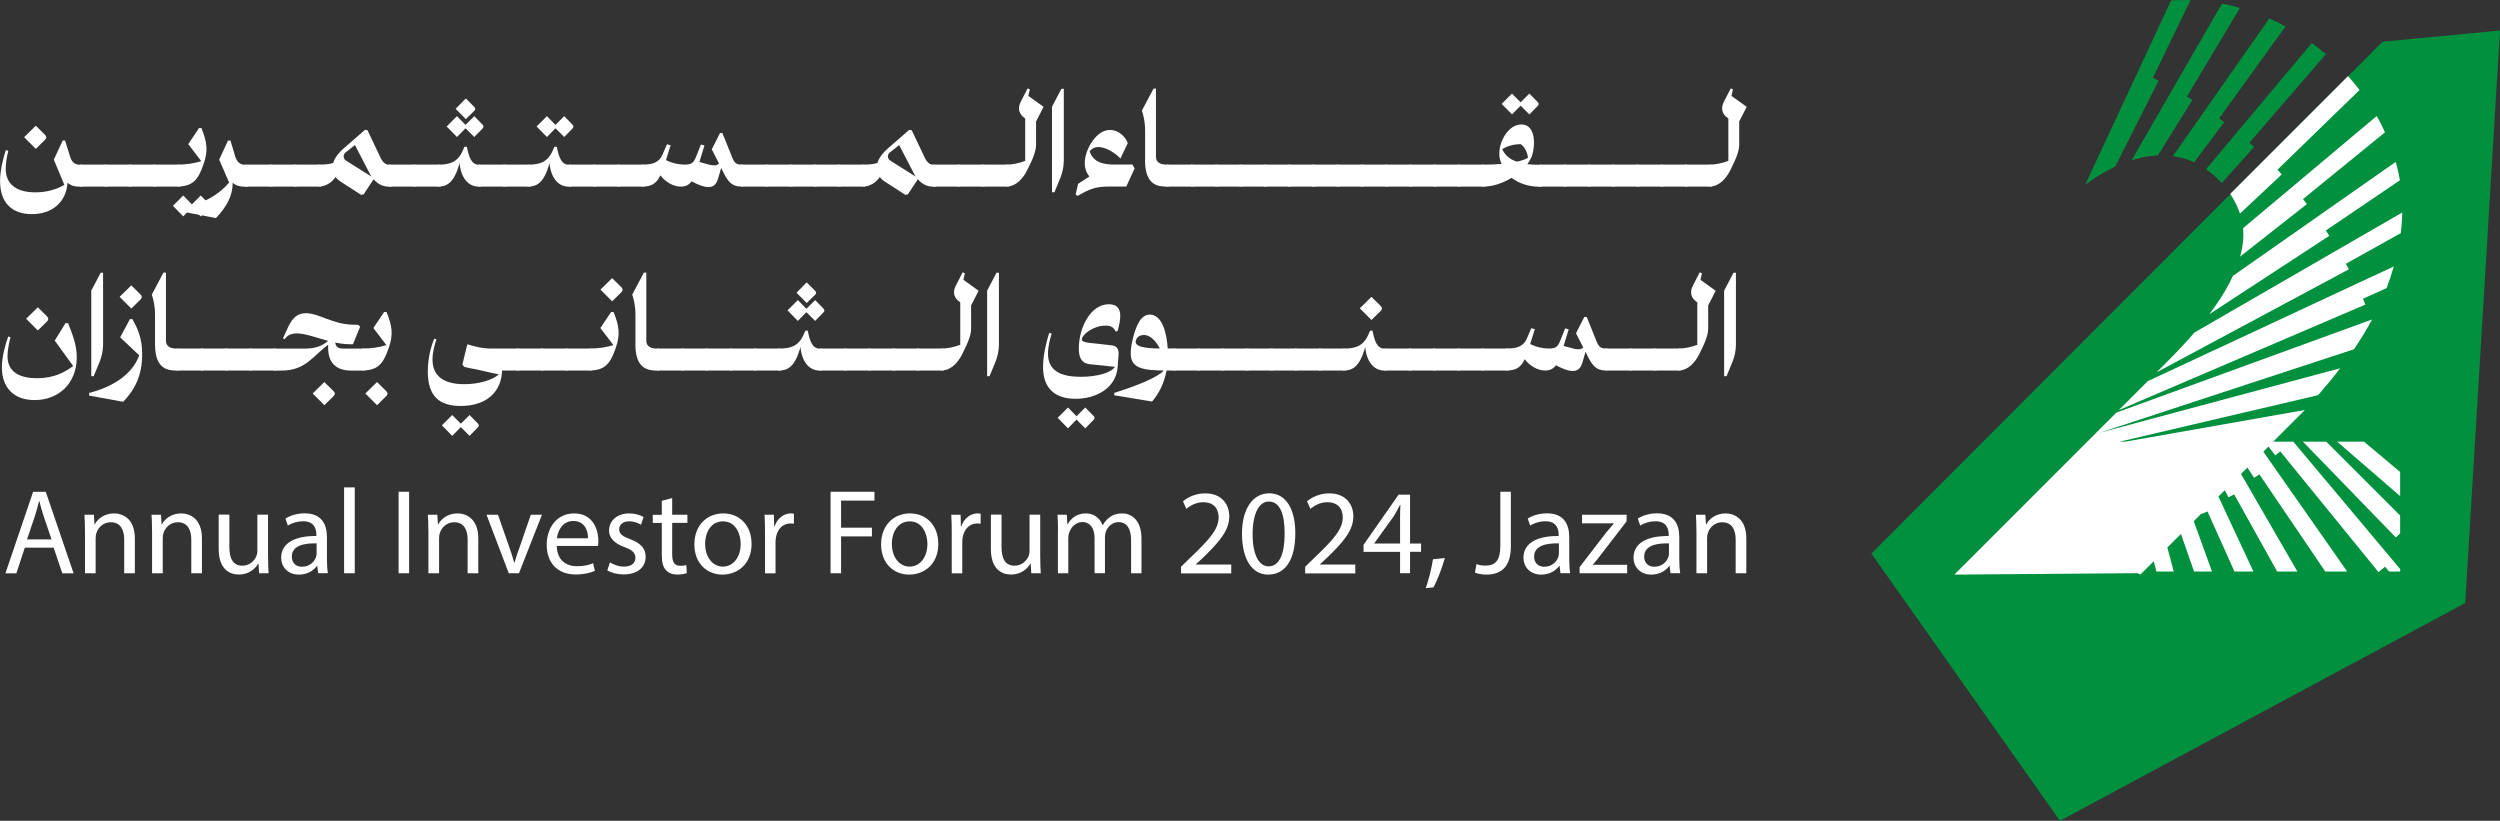 <?xml version="1.0" encoding="UTF-8"?>
<svg id="Layer_2" data-name="Layer 2" xmlns="http://www.w3.org/2000/svg" viewBox="0 0 373 122.46">
  <rect x="0" y="0" width="373" height="122.46" fill="#333333" stroke="none"/>
  <defs>
    <style>
      .cls-1 {
        fill: #fff;
      }

      .cls-1, .cls-2 {
        stroke-width: 0px;
      }

      .cls-2 {
        fill: #00903e;
      }
    </style>
  </defs>
  <g id="Layer_1-2" data-name="Layer 1">
    <g>
      <polygon class="cls-2" points="279.21 82.59 355.48 6.22 373 4.55 367.81 89.97 307.34 122.46 279.21 82.59"/>
      <g>
        <path class="cls-1" d="m357.16,39.75l-36.72,17.12-4.32,4.32,36.8-15.75-.37-.87,3.53-1.58c.41-1.1.77-2.16,1.08-3.23Z"/>
        <path class="cls-1" d="m327.41,49.61c-1.23,1.44-2.64,2.93-4.21,4.5l-1.45,1.45,28.7-15.38-.44-.83,8.19-4.57c.13-1.05.2-2.07.22-3.08l-31.01,17.91Z"/>
        <path class="cls-2" d="m322.06,12.04l-.85-.43L326.83.02c-.96-.03-1.93-.02-2.9.04l-12.82,27.51c1.5-1.12,2.99-2.02,4.48-2.71l6.48-12.82Z"/>
        <path class="cls-2" d="m320,23.41c.67-.12,1.31-.2,1.96-.22l5.14-8.28-.81-.5,7.91-13.23c-.27-.08-.55-.16-.83-.23-.61-.16-1.22-.3-1.85-.41l-13.49,23.37c.66-.21,1.32-.37,1.98-.5Z"/>
        <path class="cls-1" d="m332.62,42.24c-.73,1.44-1.73,2.99-3,4.65l17.91-11.71-.52-.79,11.05-7.49c-.11-.67-.24-1.33-.41-1.98-.07-.26-.13-.52-.21-.77l-24.3,17.02c-.16.36-.33.72-.52,1.09Z"/>
        <path class="cls-2" d="m327.37,24.22l4.49-6-.76-.57,9.9-13.71c-.78-.43-1.6-.83-2.42-1.19l-14.38,20.54c1.11.15,2.16.46,3.17.93Z"/>
        <path class="cls-1" d="m334.21,38.29l9.98-7.84-.58-.75,12.23-9.96c-.37-.83-.78-1.63-1.23-2.43l-19.94,16.73c.13,1.3-.02,2.71-.45,4.25Z"/>
        <path class="cls-2" d="m331.02,26.83c.16.16.32.33.47.49l4.83-5.4-.71-.63,11.41-13.2c-.67-.59-1.38-1.15-2.09-1.67l-15.79,18.83c.64.45,1.27.98,1.88,1.58Z"/>
        <path class="cls-1" d="m334.2,31.87l6.24-5.85-.65-.69,12.25-11.9c-.54-.71-1.11-1.4-1.72-2.07l-17.57,17.57c.63.94,1.12,1.92,1.45,2.94Z"/>
        <path class="cls-1" d="m339.16,65.9l4.73-4.73-26.82,4.73h-.83l29.62-6.94c1.19-1.36,2.28-2.68,3.29-4.02l-35.93,9.64,37.99-12.47c1.02-1.5,1.93-2.99,2.71-4.45l-38.16,13.9-24.17,24.17,27.34-.21.41.21,2-2,.39,1.54h2.59l-.95-3.58,1.46-1.46.57-.56,1.95,5.6h2.68l-2.72-7.51,1.15-1.15.03.07.87-.37,4.02,8.96h2.83l-5.22-11.19.22-.22h0s.72-.72.72-.72l.57,1.06.84-.44,6.41,11.51h3.02l-8.41-14.56.95-.95,1,1.53.79-.52,9.83,14.5h3.27l-12.51-17.88.76-.76,1.03,1.31.74-.59,14.58,17.92.07.08.1-.08.88-.72.6.72h1.66v-.36l-15.95-19.01h-2.99Zm-16.75,12.21h.01s0,0,0,0h0Z"/>
        <polygon class="cls-1" points="343.6 65.9 357.46 80.19 358.1 79.57 358.1 76.92 347.08 65.9 343.6 65.9"/>
        <polygon class="cls-1" points="348.71 65.9 358.1 74.02 358.1 70.42 352.71 65.9 348.71 65.9"/>
      </g>
      <g>
        <path class="cls-1" d="m9.35,20.97h.36l.7,2.25c.34,1.26,1.01,1.35,1.52,1.35.59,0,.87.28.87.84v1.6c0,.56-.28.84-.84.84-.79,0-1.35-.11-1.88-.59-.22,3-2.39,4.69-5.33,4.69s-4.74-1.68-4.74-4.91c0-1.66.48-3.51.87-4.66l.36.14c-.25.9-.39,1.96-.39,2.64,0,2.33,1.6,3.54,4.43,3.54,1.8,0,3.31-.51,4.32-1.12l-1.57-3.76,1.32-2.84Zm-4.01,1.24l-1.74-1.74,1.74-1.71,1.4,1.38c.22.25.22.45,0,.7l-1.4,1.38Z"/>
        <path class="cls-1" d="m11.98,24.56h3.62c.51,0,.84.22.84.56v2.3c0,.25-.34.42-.84.42h-3.62v-3.28Z"/>
        <path class="cls-1" d="m15.61,24.56h3.62c.51,0,.84.22.84.56v2.3c0,.25-.34.42-.84.42h-3.62v-3.28Z"/>
        <path class="cls-1" d="m19.23,24.56h3.62c.51,0,.84.22.84.56v2.3c0,.25-.34.42-.84.42h-3.62v-3.28Z"/>
        <path class="cls-1" d="m22.85,24.56h3.62c.51,0,.84.22.84.56v2.3c0,.25-.34.42-.84.42h-3.62v-3.28Z"/>
        <path class="cls-1" d="m27.34,32.28l-1.54-1.57,1.54-1.54,1.23,1.26s.06.03.06.06l1.32-1.32,1.24,1.26c.2.2.2.39,0,.59l-1.24,1.26-1.32-1.32s-.03.03-.06.06l-1.23,1.26Zm-.87-7.72c1.4,0,2.53-.2,3.56-.51l-1.94-2.55,1.6-2.39h.36c.87,2.13,1.01,3.4.34,5.33l-.08.22c-.79,2.33-1.74,3.17-3.85,3.17v-3.28Z"/>
        <path class="cls-1" d="m34.72,27.26c0,1.91-.87,3.56-2.5,5.28l-5.08-.98v-.36c3.34-.93,5.47-2.11,7.05-3.96l-1.49-3.42,1.32-2.84h.37l.67,2.25c.34,1.26,1.07,1.35,1.57,1.35.56,0,.84.28.84.84v1.6c0,.56-.28.84-.84.84-.76,0-1.38-.11-1.91-.59Z"/>
        <path class="cls-1" d="m36.63,24.56h3.62c.51,0,.84.22.84.56v2.3c0,.25-.34.42-.84.42h-3.62v-3.28Z"/>
        <path class="cls-1" d="m40.25,24.56h3.62c.51,0,.84.22.84.56v2.3c0,.25-.34.42-.84.42h-3.62v-3.28Z"/>
        <path class="cls-1" d="m43.87,24.56h3.62c.51,0,.84.22.84.56v2.3c0,.25-.34.42-.84.42h-3.62v-3.28Z"/>
        <path class="cls-1" d="m55.74,26.75l-1.49,2.25-.36.08-2.95-1.91c-.39-.22-.67-.5-.87-.76-.62.9-1.54,1.43-2.58,1.43v-3.28c1.07,0,1.74-.08,2.22-.25.25-.79.84-1.54,1.52-2.13l3.23-2.81.37.06,1.88,3.96c.36.79.76,1.18,1.35,1.18s.84.28.84.84v1.6c0,.56-.28.84-.84.84-.73,0-1.54-.22-2.3-1.09Zm-2.78-5.11l-1.38,1.09c-.42.34-.42.93.06,1.24l3.79,2.39c-.14-.2-.28-.42-.39-.7l-2.08-4.01Z"/>
        <path class="cls-1" d="m58.04,24.56h3.62c.51,0,.84.22.84.56v2.3c0,.25-.34.42-.84.42h-3.62v-3.28Z"/>
        <path class="cls-1" d="m61.67,24.56h3.62c.51,0,.84.22.84.56v2.3c0,.25-.34.42-.84.42h-3.62v-3.28Z"/>
        <path class="cls-1" d="m68.57,24.31l-.08.31c-.81,2.69-1.82,3.23-3.2,3.23v-3.28c1.82,0,2.98-.36,3.73-2.05l.28-.62h.36c.31,1.6.7,2.67,1.77,2.67.56,0,.84.28.84.84v1.6c0,.56-.28.84-.84.84-1.63,0-2.69-1.43-2.86-3.54Zm-.39-3.87l-1.54-1.57,1.54-1.54,1.23,1.26s.03.03.06.03l1.29-1.29,1.23,1.26c.2.2.2.39,0,.59l-1.23,1.26-1.29-1.29s-.03.03-.06.03l-1.23,1.26Zm1.32-2.67l-1.52-1.54,1.52-1.54,1.26,1.26c.2.2.2.39,0,.59l-1.26,1.23Z"/>
        <path class="cls-1" d="m71.46,24.56h3.62c.51,0,.84.22.84.56v2.3c0,.25-.34.42-.84.42h-3.62v-3.28Z"/>
        <path class="cls-1" d="m75.08,24.56h3.62c.51,0,.84.22.84.56v2.3c0,.25-.34.42-.84.42h-3.62v-3.28Z"/>
        <path class="cls-1" d="m81.99,24.31l-.08.31c-.81,2.69-1.82,3.23-3.2,3.23v-3.28c1.82,0,2.98-.36,3.73-2.05l.28-.62h.36c.31,1.6.7,2.67,1.77,2.67.56,0,.84.28.84.84v1.6c0,.56-.28.84-.84.84-1.63,0-2.69-1.43-2.86-3.54Zm-.39-3.87l-1.54-1.57,1.54-1.54,1.23,1.26s.03.03.06.03l1.29-1.29,1.23,1.26c.2.2.2.39,0,.59l-1.23,1.26-1.29-1.29s-.03.03-.06.03l-1.23,1.26Z"/>
        <path class="cls-1" d="m84.88,24.56h3.62c.51,0,.84.22.84.56v2.3c0,.25-.34.42-.84.42h-3.62v-3.28Z"/>
        <path class="cls-1" d="m88.5,24.56h3.62c.51,0,.84.22.84.56v2.3c0,.25-.34.42-.84.42h-3.62v-3.28Z"/>
        <path class="cls-1" d="m92.12,24.56h3.62c.51,0,.84.22.84.56v2.3c0,.25-.34.42-.84.42h-3.62v-3.28Z"/>
        <path class="cls-1" d="m99.53,21.53l.53.14-.7,2.22c.9.45,1.85.67,2.81.67,1.12,0,1.35-.34,1.74-1.32l.67-1.68.53.14-.76,2.47,1.32.36c.34.11.62.14.87.14.34,0,.56-.08.73-.28l-1.07-2.11,1.23-2.44.36.03,1.32,3.28c.39,1.07.67,1.4,1.43,1.4.56,0,.84.28.84.84v1.6c0,.56-.28.84-.84.84-1.29,0-1.91-.7-2.58-2.05l-.36-.73-.42,1.46c-.28.93-.65,1.52-1.77,1.38-.36,0-1.4-.36-2.22-.84-.36.51-.87.79-1.6.79-1.09,0-2.25-.62-3.06-1.68-.67,1.4-1.49,1.68-2.81,1.68v-3.28c1.63,0,2.64-.25,3.2-1.66l.59-1.38Z"/>
        <path class="cls-1" d="m110.59,24.56h3.62c.51,0,.84.22.84.56v2.3c0,.25-.34.42-.84.42h-3.62v-3.28Z"/>
        <path class="cls-1" d="m114.21,24.56h3.62c.51,0,.84.22.84.56v2.3c0,.25-.34.42-.84.42h-3.62v-3.28Z"/>
        <path class="cls-1" d="m117.83,24.56h3.62c.51,0,.84.22.84.56v2.3c0,.25-.34.42-.84.42h-3.62v-3.28Z"/>
        <path class="cls-1" d="m121.45,24.56h3.62c.51,0,.84.22.84.56v2.3c0,.25-.34.42-.84.42h-3.62v-3.28Z"/>
        <path class="cls-1" d="m125.07,24.56h3.62c.51,0,.84.22.84.56v2.3c0,.25-.34.42-.84.42h-3.62v-3.28Z"/>
        <path class="cls-1" d="m136.94,26.75l-1.49,2.25-.36.08-2.95-1.91c-.39-.22-.67-.5-.87-.76-.62.9-1.54,1.43-2.58,1.43v-3.28c1.07,0,1.74-.08,2.22-.25.25-.79.84-1.54,1.52-2.13l3.23-2.81.37.06,1.88,3.96c.36.79.76,1.18,1.35,1.18s.84.28.84.84v1.6c0,.56-.28.84-.84.84-.73,0-1.54-.22-2.3-1.09Zm-2.78-5.11l-1.38,1.09c-.42.34-.42.93.06,1.24l3.79,2.39c-.14-.2-.28-.42-.39-.7l-2.08-4.01Z"/>
        <path class="cls-1" d="m139.24,24.56h3.62c.51,0,.84.22.84.56v2.3c0,.25-.34.42-.84.42h-3.62v-3.28Z"/>
        <path class="cls-1" d="m142.87,24.56h3.62c.51,0,.84.22.84.56v2.3c0,.25-.34.42-.84.42h-3.62v-3.28Z"/>
        <path class="cls-1" d="m146.49,24.56h3.62c.51,0,.84.22.84.56v2.3c0,.25-.34.42-.84.42h-3.62v-3.28Z"/>
        <path class="cls-1" d="m153.31,13.19l.34.14-.22.98,2.27,1.63-1.12,2.19v3.45c0,.87-.36,1.91-1.26,3.68-.31.65-1.35,2.58-3.2,2.58v-3.28c.93,0,1.91-.2,2.84-.56v-6.32c-.95-.65-1.18-1.49-.65-2.53l1.01-1.96Z"/>
        <path class="cls-1" d="m157.32,28.69h-.36v-12.77l1.4-2.67h.36v10.64c0,.93-.17,1.82-.53,2.69l-.87,2.11Z"/>
        <path class="cls-1" d="m160.86,27.42l1.68-1.09c-.95-1.12-.84-2.67-.2-4.13.53-1.18,1.66-2.81,3.28-2.81,1.35,0,2.36,1.12,2.64,1.96l-1.09,2.3c-.56-.62-2.02-1.71-3.28-1.71-.51,0-.95.17-1.32.65.45,1.21,1.26,1.85,3.26,1.96h3.14l.31.59-1.24,2.69h-2.41c-1.99,0-2.81.22-4.86,1.4l-.28-.2.36-1.63Z"/>
        <path class="cls-1" d="m170.85,23.94v-4.38c0-1.46-.25-2.33-.48-3.06l1.74-3.28h.36v10.19c0,.87.76,1.15,1.6,1.15.53,0,.84.31.84.84v1.6c0,.53-.31.84-.84.84-1.32,0-3.23-.22-3.23-3.9Z"/>
        <path class="cls-1" d="m174.08,24.56h3.62c.51,0,.84.22.84.56v2.3c0,.25-.34.42-.84.42h-3.62v-3.28Z"/>
        <path class="cls-1" d="m177.7,24.56h3.62c.51,0,.84.22.84.56v2.3c0,.25-.34.42-.84.42h-3.62v-3.28Z"/>
        <path class="cls-1" d="m181.32,24.56h3.62c.51,0,.84.22.84.56v2.3c0,.25-.34.42-.84.42h-3.62v-3.28Z"/>
        <path class="cls-1" d="m184.94,24.56h3.62c.5,0,.84.22.84.56v2.3c0,.25-.34.42-.84.42h-3.62v-3.28Z"/>
        <path class="cls-1" d="m188.56,24.56h3.62c.51,0,.84.22.84.56v2.3c0,.25-.34.42-.84.42h-3.62v-3.28Z"/>
        <path class="cls-1" d="m192.18,24.56h3.62c.5,0,.84.22.84.56v2.3c0,.25-.34.42-.84.42h-3.62v-3.28Z"/>
        <path class="cls-1" d="m195.8,24.56h3.62c.51,0,.84.22.84.56v2.3c0,.25-.34.42-.84.42h-3.62v-3.28Z"/>
        <path class="cls-1" d="m199.42,24.56h3.62c.5,0,.84.22.84.56v2.3c0,.25-.34.42-.84.42h-3.62v-3.28Z"/>
        <path class="cls-1" d="m203.04,24.56h3.62c.5,0,.84.22.84.56v2.3c0,.25-.34.42-.84.42h-3.62v-3.28Z"/>
        <path class="cls-1" d="m206.66,24.56h3.62c.5,0,.84.22.84.56v2.3c0,.25-.34.42-.84.42h-3.62v-3.28Z"/>
        <path class="cls-1" d="m210.28,24.56h3.62c.5,0,.84.22.84.56v2.3c0,.25-.34.42-.84.42h-3.62v-3.28Z"/>
        <path class="cls-1" d="m213.9,24.56h3.62c.5,0,.84.22.84.56v2.3c0,.25-.34.42-.84.42h-3.62v-3.28Z"/>
        <path class="cls-1" d="m217.53,24.56h3.62c.5,0,.84.22.84.56v2.3c0,.25-.34.42-.84.42h-3.62v-3.28Z"/>
        <path class="cls-1" d="m225.53,26.53c-1.38.84-2.84,1.32-4.38,1.32v-3.28c.9,0,1.91-.03,2.89-.11-.2-.45-.37-.98-.34-1.6,0-1.77,1.32-4.29,3.31-4.29,2.16,0,2.11,3.26,1.49,4.86-.17.36-.37.73-.62,1.07.62.06,1.24.08,1.8.08s.84.28.84.84v1.6c0,.56-.28.84-.84.84-1.52,0-3-.45-4.15-1.32Zm.06-9.46l-1.54-1.57,1.54-1.54,1.24,1.26s.03.03.06.03l1.29-1.29,1.24,1.26c.2.2.2.39,0,.59l-1.24,1.26-1.29-1.29s-.03.03-.06.03l-1.24,1.26Zm.73,7.05c.67-.14,1.26-.34,1.66-.59-.08-.79-.53-1.63-1.07-2.02-1.07,0-1.94.25-2.78.73.42.98,1.23,1.57,2.19,1.88Z"/>
        <path class="cls-1" d="m229.68,24.56h3.62c.5,0,.84.22.84.56v2.3c0,.25-.34.42-.84.42h-3.62v-3.28Z"/>
        <path class="cls-1" d="m233.3,24.56h3.62c.5,0,.84.22.84.56v2.3c0,.25-.34.42-.84.42h-3.62v-3.28Z"/>
        <path class="cls-1" d="m236.92,24.56h3.62c.5,0,.84.22.84.56v2.3c0,.25-.34.42-.84.42h-3.62v-3.28Z"/>
        <path class="cls-1" d="m240.54,24.56h3.62c.5,0,.84.22.84.56v2.3c0,.25-.34.42-.84.42h-3.62v-3.28Z"/>
        <path class="cls-1" d="m244.16,24.56h3.62c.5,0,.84.22.84.56v2.3c0,.25-.34.42-.84.42h-3.62v-3.28Z"/>
        <path class="cls-1" d="m247.78,24.56h3.62c.5,0,.84.22.84.56v2.3c0,.25-.34.42-.84.42h-3.62v-3.28Z"/>
        <path class="cls-1" d="m251.4,24.56h3.62c.5,0,.84.22.84.56v2.3c0,.25-.34.42-.84.42h-3.62v-3.28Z"/>
        <path class="cls-1" d="m258.22,13.19l.34.14-.22.98,2.27,1.63-1.12,2.19v3.45c0,.87-.37,1.91-1.26,3.68-.31.65-1.35,2.58-3.2,2.58v-3.28c.93,0,1.91-.2,2.84-.56v-6.32c-.95-.65-1.18-1.49-.65-2.53l1.01-1.96Z"/>
        <path class="cls-1" d="m10.16,48.21c.95,2.36,1.32,3.7,1.29,5.28-.08,3.73-2.69,6.2-6.29,6.2-3.28,0-4.88-2.05-4.88-4.86,0-1.68.59-3.68.95-4.63l.34.11c-.25.9-.45,2.05-.45,2.84,0,2.47,1.99,3.28,4.41,3.28,2.55,0,4.13-.9,5.39-1.82l-2.75-3.79,1.6-2.61h.39Zm-4.52,1.09l-1.74-1.74,1.74-1.71,1.4,1.38c.22.25.22.45,0,.7l-1.4,1.38Z"/>
        <path class="cls-1" d="m13.98,56.13h-.36v-12.77l1.4-2.67h.36v10.64c0,.93-.17,1.82-.53,2.69l-.87,2.11Z"/>
        <path class="cls-1" d="m18.38,59.95l-5.08-.93v-.39c3.68-.95,6.48-2.86,7.47-5.61l-2.84-2.69,1.46-2.72h.36c.93,1.66,1.46,3.03,1.46,5.25,0,3.12-1.04,5.22-2.84,7.1Zm1.21-13.92l-1.74-1.74,1.74-1.71,1.4,1.38c.22.25.22.45,0,.7l-1.4,1.38Z"/>
        <path class="cls-1" d="m23.13,51.39v-4.38c0-1.46-.25-2.33-.48-3.06l1.74-3.28h.37v10.19c0,.87.76,1.15,1.6,1.15.53,0,.84.31.84.84v1.6c0,.53-.31.84-.84.84-1.32,0-3.23-.22-3.23-3.9Z"/>
        <path class="cls-1" d="m26.36,52h3.62c.51,0,.84.22.84.56v2.3c0,.25-.34.42-.84.42h-3.62v-3.28Z"/>
        <path class="cls-1" d="m29.98,52h3.62c.51,0,.84.22.84.56v2.3c0,.25-.34.42-.84.42h-3.62v-3.28Z"/>
        <path class="cls-1" d="m33.6,52h3.62c.51,0,.84.22.84.56v2.3c0,.25-.34.42-.84.42h-3.62v-3.28Z"/>
        <path class="cls-1" d="m37.22,52h3.62c.51,0,.84.22.84.56v2.3c0,.25-.34.42-.84.42h-3.62v-3.28Z"/>
        <path class="cls-1" d="m40.84,55.29v-3.28h4.66c1.46,0,2.55-.36,3.45-1.15-1.77-.48-3.42-1.12-4.66-1.12-.84,0-1.46.31-1.82.87l-.25-.14.76-1.66c.7-1.49,1.49-2.08,2.64-2.08,1.99,0,4.04,1.68,7.05,1.71l.81.03.25.28-1.07,2.61h-.45c-.73,0-1.49-.11-2.19-.25.06.7.59.9,1.15.9h2.92c.56,0,.84.28.84.84v1.6c0,.56-.28.84-.84.84h-1.71c-2.41,0-3.42-1.35-3.42-3.37v-.48c-2.3,1.66-3.31,3.85-6.96,3.85h-1.15Zm7.55,5.16l-1.74-1.74,1.74-1.71,1.4,1.38c.22.25.22.45,0,.7l-1.4,1.38Z"/>
        <path class="cls-1" d="m54.09,52c1.4,0,2.53-.2,3.56-.51l-1.94-2.55,1.6-2.39h.36c.87,2.13,1.01,3.4.34,5.33l-.08.22c-.79,2.33-1.74,3.17-3.85,3.17v-3.28Zm2.16,8.45l-1.74-1.74,1.74-1.71,1.4,1.38c.22.25.22.45,0,.7l-1.4,1.38Z"/>
        <path class="cls-1" d="m69.72,51.36c1.18.39,2.33.65,3.76.65l.79.31v1.15c.42.28.65.93.65,1.54,0,3.51-2.39,5.56-6.18,5.56-3.26,0-4.91-1.52-4.91-5.14,0-2.02.5-3.85.98-4.91l.31.14c-.2.53-.59,1.8-.59,2.98,0,2.33,1.49,3.68,4.74,3.68,2.13,0,4.18-.59,5.16-1.46-.39-.08-1.99-.42-3.42-.76-.53-.08-1.07-.2-1.74-.36l-.28-.36.73-3Zm-2.25,13.67l-1.54-1.57,1.54-1.54,1.24,1.26s.03.03.06.03l1.29-1.29,1.23,1.26c.2.2.2.39,0,.59l-1.23,1.26-1.29-1.29s-.03.03-.06.03l-1.24,1.26Z"/>
        <path class="cls-1" d="m73.48,52h3.62c.51,0,.84.22.84.56v2.3c0,.25-.34.42-.84.42h-3.62v-3.28Z"/>
        <path class="cls-1" d="m77.1,52h3.62c.51,0,.84.22.84.56v2.3c0,.25-.34.42-.84.42h-3.62v-3.28Z"/>
        <path class="cls-1" d="m80.72,52h3.62c.51,0,.84.22.84.56v2.3c0,.25-.34.42-.84.42h-3.62v-3.28Z"/>
        <path class="cls-1" d="m84.34,52h3.62c.51,0,.84.22.84.56v2.3c0,.25-.34.42-.84.42h-3.62v-3.28Z"/>
        <path class="cls-1" d="m87.96,52c1.4,0,2.53-.2,3.56-.51l-1.94-2.55,1.6-2.39h.36c.87,2.13,1.01,3.4.34,5.33l-.08.22c-.79,2.33-1.74,3.17-3.85,3.17v-3.28Zm3.37-7.05l-1.74-1.74,1.74-1.71,1.4,1.38c.22.25.22.45,0,.7l-1.4,1.38Z"/>
        <path class="cls-1" d="m94.81,51.39v-4.38c0-1.46-.25-2.33-.48-3.06l1.74-3.28h.36v10.19c0,.87.76,1.15,1.6,1.15.53,0,.84.31.84.84v1.6c0,.53-.31.84-.84.84-1.32,0-3.23-.22-3.23-3.9Z"/>
        <path class="cls-1" d="m98.04,52h3.62c.51,0,.84.22.84.56v2.3c0,.25-.34.42-.84.42h-3.62v-3.28Z"/>
        <path class="cls-1" d="m101.66,52h3.62c.51,0,.84.22.84.56v2.3c0,.25-.34.42-.84.42h-3.62v-3.28Z"/>
        <path class="cls-1" d="m105.28,52h3.62c.51,0,.84.22.84.56v2.3c0,.25-.34.42-.84.42h-3.62v-3.28Z"/>
        <path class="cls-1" d="m108.9,52h3.62c.51,0,.84.22.84.56v2.3c0,.25-.34.42-.84.42h-3.62v-3.28Z"/>
        <path class="cls-1" d="m112.52,52h3.62c.51,0,.84.22.84.56v2.3c0,.25-.34.42-.84.42h-3.62v-3.28Z"/>
        <path class="cls-1" d="m119.43,51.75l-.08.31c-.81,2.69-1.82,3.23-3.2,3.23v-3.28c1.82,0,2.98-.36,3.73-2.05l.28-.62h.36c.31,1.6.7,2.67,1.77,2.67.56,0,.84.28.84.84v1.6c0,.56-.28.84-.84.84-1.63,0-2.69-1.43-2.86-3.54Zm-.39-3.87l-1.54-1.57,1.54-1.54,1.23,1.26s.03.03.06.03l1.29-1.29,1.23,1.26c.2.2.2.39,0,.59l-1.23,1.26-1.29-1.29s-.03.03-.06.03l-1.23,1.26Zm1.32-2.67l-1.52-1.54,1.52-1.54,1.26,1.26c.2.2.2.39,0,.59l-1.26,1.23Z"/>
        <path class="cls-1" d="m122.32,52h3.62c.51,0,.84.22.84.56v2.3c0,.25-.34.42-.84.42h-3.62v-3.28Z"/>
        <path class="cls-1" d="m125.94,52h3.62c.51,0,.84.22.84.56v2.3c0,.25-.34.42-.84.42h-3.62v-3.28Z"/>
        <path class="cls-1" d="m129.56,52h3.62c.51,0,.84.22.84.56v2.3c0,.25-.34.42-.84.42h-3.62v-3.28Z"/>
        <path class="cls-1" d="m133.18,52h3.62c.51,0,.84.22.84.56v2.3c0,.25-.34.42-.84.42h-3.62v-3.28Z"/>
        <path class="cls-1" d="m136.8,52h3.62c.51,0,.84.22.84.56v2.3c0,.25-.34.42-.84.42h-3.62v-3.28Z"/>
        <path class="cls-1" d="m143.62,40.63l.34.14-.22.98,2.27,1.63-1.12,2.19v3.45c0,.87-.36,1.91-1.26,3.68-.31.65-1.35,2.58-3.2,2.58v-3.28c.93,0,1.91-.2,2.84-.56v-6.32c-.95-.65-1.18-1.49-.65-2.53l1.01-1.96Z"/>
        <path class="cls-1" d="m147.64,56.13h-.36v-12.77l1.4-2.67h.36v10.64c0,.93-.17,1.82-.53,2.69l-.87,2.11Z"/>
        <path class="cls-1" d="m166.47,49.45c-.31-.51-.56-.87-1.52-.87-1.85,0-3.54,1.38-3.54,2.05,0,.25.2.39.98.51l3.51.39c.9.11,1.07.79.98,1.6l-.14,1.74c-.28,2.98-3.12,4.63-6.26,4.63s-4.86-1.6-4.86-4.77c0-1.74.53-3.87.93-5.08l.37.14c-.2.51-.56,1.82-.56,2.98,0,2.69,2.13,3.45,4.88,3.45,2.44,0,4.52-.59,5.11-1.49l-3.76-.39c-1.35-.14-1.66-1.21-1.63-2.47.03-2.84,1.66-6.48,4.49-6.48,2.33,0,1.71,2.5,1.29,4.01l-.28.06Zm-7.13,14.46l-1.54-1.57,1.54-1.54,1.23,1.26s.03.03.06.03l1.29-1.29,1.24,1.26c.2.2.2.39,0,.59l-1.24,1.26-1.29-1.29s-.03.03-.06.03l-1.23,1.26Z"/>
        <path class="cls-1" d="m175.06,52c.56,0,.84.28.84.84v1.6c0,.56-.28.84-.84.84h-1.01c-.36,1.94-1.15,3.45-2.16,4.63l-5.64-.93v-.36c3.34-1.07,6.4-2.25,7.38-3.34-4.52-.03-5.59-.81-4.58-4.86.42-1.66,1.09-3.48,2.5-3.48,1.88,0,2.53,2.83,2.67,5.05h.84Zm-5.59-1.21c-.28.95,1.32,1.18,3.57,1.21-.62-1.21-1.46-2.02-2.36-2.02-.84,0-1.12.53-1.21.81Z"/>
        <path class="cls-1" d="m175.06,52h3.62c.51,0,.84.22.84.56v2.3c0,.25-.34.42-.84.42h-3.62v-3.28Z"/>
        <path class="cls-1" d="m178.68,52h3.62c.5,0,.84.22.84.56v2.3c0,.25-.34.42-.84.42h-3.62v-3.28Z"/>
        <path class="cls-1" d="m182.3,52h3.62c.51,0,.84.22.84.56v2.3c0,.25-.34.42-.84.42h-3.62v-3.28Z"/>
        <path class="cls-1" d="m185.92,52h3.62c.5,0,.84.22.84.56v2.3c0,.25-.34.42-.84.42h-3.62v-3.28Z"/>
        <path class="cls-1" d="m189.54,52h3.62c.51,0,.84.22.84.56v2.3c0,.25-.34.42-.84.42h-3.62v-3.28Z"/>
        <path class="cls-1" d="m193.16,52h3.62c.51,0,.84.22.84.56v2.3c0,.25-.34.42-.84.42h-3.62v-3.28Z"/>
        <path class="cls-1" d="m196.78,52h3.62c.5,0,.84.22.84.56v2.3c0,.25-.34.42-.84.42h-3.62v-3.28Z"/>
        <path class="cls-1" d="m203.69,51.75l-.08.31c-.81,2.69-1.82,3.23-3.2,3.23v-3.28c1.82,0,2.98-.36,3.73-2.05l.28-.62h.36c.31,1.6.7,2.67,1.77,2.67.56,0,.84.28.84.84v1.6c0,.56-.28.84-.84.84-1.63,0-2.69-1.43-2.86-3.54Zm.93-4.01l-1.74-1.74,1.74-1.71,1.4,1.38c.22.25.22.45,0,.7l-1.4,1.38Z"/>
        <path class="cls-1" d="m206.58,52h3.62c.5,0,.84.22.84.56v2.3c0,.25-.34.42-.84.42h-3.62v-3.28Z"/>
        <path class="cls-1" d="m210.2,52h3.62c.5,0,.84.22.84.56v2.3c0,.25-.34.42-.84.42h-3.62v-3.28Z"/>
        <path class="cls-1" d="m213.82,52h3.62c.5,0,.84.22.84.56v2.3c0,.25-.34.42-.84.42h-3.62v-3.28Z"/>
        <path class="cls-1" d="m217.44,52h3.62c.5,0,.84.22.84.56v2.3c0,.25-.34.42-.84.42h-3.62v-3.28Z"/>
        <path class="cls-1" d="m221.06,52h3.62c.5,0,.84.22.84.56v2.3c0,.25-.34.42-.84.42h-3.62v-3.28Z"/>
        <path class="cls-1" d="m228.47,48.97l.53.14-.7,2.22c.9.45,1.85.67,2.81.67,1.12,0,1.35-.34,1.74-1.32l.67-1.68.53.14-.76,2.47,1.32.36c.34.11.62.14.87.14.34,0,.56-.08.73-.28l-1.07-2.11,1.24-2.44.37.03,1.32,3.28c.39,1.07.67,1.4,1.43,1.4.56,0,.84.28.84.84v1.6c0,.56-.28.84-.84.84-1.29,0-1.91-.7-2.58-2.05l-.36-.73-.42,1.46c-.28.93-.65,1.52-1.77,1.38-.36,0-1.4-.36-2.22-.84-.37.51-.87.79-1.6.79-1.09,0-2.25-.62-3.06-1.68-.67,1.4-1.49,1.68-2.81,1.68v-3.28c1.63,0,2.64-.25,3.2-1.66l.59-1.38Z"/>
        <path class="cls-1" d="m239.53,52h3.62c.5,0,.84.22.84.56v2.3c0,.25-.34.42-.84.42h-3.62v-3.28Z"/>
        <path class="cls-1" d="m243.15,52h3.62c.5,0,.84.22.84.56v2.3c0,.25-.34.42-.84.42h-3.62v-3.28Z"/>
        <path class="cls-1" d="m246.77,52h3.62c.5,0,.84.22.84.56v2.3c0,.25-.34.42-.84.42h-3.62v-3.28Z"/>
        <path class="cls-1" d="m253.59,40.63l.34.14-.22.98,2.27,1.63-1.12,2.19v3.45c0,.87-.37,1.91-1.26,3.68-.31.65-1.35,2.58-3.2,2.58v-3.28c.93,0,1.91-.2,2.84-.56v-6.32c-.95-.65-1.18-1.49-.65-2.53l1.01-1.96Z"/>
        <path class="cls-1" d="m257.61,56.13h-.37v-12.77l1.4-2.67h.36v10.64c0,.93-.17,1.82-.53,2.69l-.87,2.11Z"/>
      </g>
      <g>
        <path class="cls-1" d="m3.7,81.71l-1.26,3.83H.81l4.13-12.16h1.89l4.15,12.16h-1.68l-1.3-3.83H3.7Zm3.99-1.23l-1.19-3.5c-.27-.79-.45-1.52-.63-2.22h-.04c-.18.72-.38,1.46-.61,2.2l-1.19,3.52h3.66Z"/>
        <path class="cls-1" d="m12.67,79.16c0-.9-.02-1.64-.07-2.36h1.41l.09,1.44h.04c.43-.83,1.44-1.64,2.89-1.64,1.21,0,3.09.72,3.09,3.72v5.21h-1.59v-5.03c0-1.41-.52-2.58-2.02-2.58-1.05,0-1.86.74-2.13,1.62-.07.2-.11.47-.11.74v5.25h-1.59v-6.37Z"/>
        <path class="cls-1" d="m22.68,79.16c0-.9-.02-1.64-.07-2.36h1.41l.09,1.44h.04c.43-.83,1.44-1.64,2.89-1.64,1.21,0,3.09.72,3.09,3.72v5.21h-1.59v-5.03c0-1.41-.52-2.58-2.02-2.58-1.05,0-1.86.74-2.13,1.62-.07.2-.11.47-.11.74v5.25h-1.59v-6.37Z"/>
        <path class="cls-1" d="m40,83.15c0,.9.02,1.7.07,2.38h-1.41l-.09-1.43h-.04c-.42.7-1.34,1.62-2.89,1.62-1.37,0-3.01-.76-3.01-3.83v-5.11h1.59v4.84c0,1.66.51,2.78,1.95,2.78,1.06,0,1.8-.74,2.09-1.44.09-.23.14-.52.14-.81v-5.36h1.59v6.35Z"/>
        <path class="cls-1" d="m47.47,85.53l-.13-1.1h-.05c-.49.69-1.43,1.3-2.67,1.3-1.77,0-2.67-1.24-2.67-2.51,0-2.11,1.88-3.27,5.25-3.25v-.18c0-.72-.2-2.02-1.98-2.02-.81,0-1.66.25-2.27.65l-.36-1.05c.72-.47,1.77-.78,2.87-.78,2.67,0,3.32,1.82,3.32,3.57v3.27c0,.76.04,1.5.14,2.09h-1.44Zm-.23-4.46c-1.73-.04-3.7.27-3.7,1.97,0,1.03.69,1.52,1.5,1.52,1.14,0,1.86-.72,2.11-1.46.05-.16.09-.34.09-.5v-1.52Z"/>
        <path class="cls-1" d="m51.34,72.72h1.59v12.81h-1.59v-12.81Z"/>
        <path class="cls-1" d="m61.04,73.37v12.16h-1.57v-12.16h1.57Z"/>
        <path class="cls-1" d="m63.91,79.16c0-.9-.02-1.64-.07-2.36h1.41l.09,1.44h.04c.43-.83,1.44-1.64,2.89-1.64,1.21,0,3.09.72,3.09,3.72v5.21h-1.59v-5.03c0-1.41-.52-2.58-2.02-2.58-1.05,0-1.86.74-2.13,1.62-.07.2-.11.47-.11.74v5.25h-1.59v-6.37Z"/>
        <path class="cls-1" d="m74.3,76.8l1.71,4.91c.29.79.52,1.52.7,2.24h.05c.2-.72.45-1.44.74-2.24l1.7-4.91h1.66l-3.43,8.73h-1.52l-3.32-8.73h1.7Z"/>
        <path class="cls-1" d="m83.07,81.45c.04,2.15,1.41,3.03,3,3.03,1.14,0,1.82-.2,2.42-.45l.27,1.14c-.56.25-1.52.54-2.9.54-2.69,0-4.29-1.77-4.29-4.4s1.55-4.71,4.1-4.71c2.85,0,3.61,2.51,3.61,4.11,0,.32-.04.58-.05.74h-6.13Zm4.66-1.14c.02-1.01-.42-2.58-2.2-2.58-1.61,0-2.31,1.48-2.44,2.58h4.64Z"/>
        <path class="cls-1" d="m91.01,83.91c.47.31,1.3.63,2.09.63,1.15,0,1.7-.58,1.7-1.3,0-.76-.45-1.17-1.62-1.61-1.57-.56-2.31-1.43-2.31-2.47,0-1.41,1.14-2.56,3.01-2.56.88,0,1.66.25,2.15.54l-.4,1.15c-.34-.22-.97-.51-1.79-.51-.94,0-1.46.54-1.46,1.19,0,.72.52,1.05,1.66,1.48,1.52.58,2.29,1.34,2.29,2.63,0,1.53-1.19,2.62-3.27,2.62-.96,0-1.84-.23-2.45-.6l.4-1.21Z"/>
        <path class="cls-1" d="m100.29,74.29v2.51h2.27v1.21h-2.27v4.71c0,1.08.31,1.7,1.19,1.7.42,0,.72-.05.92-.11l.07,1.19c-.31.13-.79.22-1.41.22-.74,0-1.34-.23-1.71-.67-.45-.47-.61-1.24-.61-2.27v-4.76h-1.35v-1.21h1.35v-2.09l1.55-.41Z"/>
        <path class="cls-1" d="m112.14,81.09c0,3.23-2.24,4.64-4.35,4.64-2.36,0-4.19-1.73-4.19-4.49,0-2.92,1.91-4.64,4.33-4.64s4.2,1.82,4.2,4.49Zm-6.93.09c0,1.91,1.1,3.36,2.65,3.36s2.65-1.43,2.65-3.39c0-1.48-.74-3.36-2.62-3.36s-2.69,1.73-2.69,3.39Z"/>
        <path class="cls-1" d="m114.14,79.52c0-1.03-.02-1.91-.07-2.72h1.39l.05,1.71h.07c.4-1.17,1.35-1.91,2.42-1.91.18,0,.31.02.45.05v1.5c-.16-.04-.32-.05-.54-.05-1.12,0-1.91.85-2.13,2.04-.04.22-.07.47-.07.74v4.66h-1.57v-6.01Z"/>
        <path class="cls-1" d="m123.92,73.37h6.55v1.32h-4.98v4.04h4.6v1.3h-4.6v5.5h-1.57v-12.16Z"/>
        <path class="cls-1" d="m140,81.09c0,3.23-2.24,4.64-4.35,4.64-2.36,0-4.19-1.73-4.19-4.49,0-2.92,1.91-4.64,4.33-4.64s4.2,1.82,4.2,4.49Zm-6.93.09c0,1.91,1.1,3.36,2.65,3.36s2.65-1.43,2.65-3.39c0-1.48-.74-3.36-2.62-3.36s-2.69,1.73-2.69,3.39Z"/>
        <path class="cls-1" d="m142,79.52c0-1.03-.02-1.91-.07-2.72h1.39l.05,1.71h.07c.4-1.17,1.35-1.91,2.42-1.91.18,0,.31.02.45.05v1.5c-.16-.04-.32-.05-.54-.05-1.12,0-1.91.85-2.13,2.04-.04.22-.07.47-.07.74v4.66h-1.57v-6.01Z"/>
        <path class="cls-1" d="m155.21,83.15c0,.9.02,1.7.07,2.38h-1.41l-.09-1.43h-.04c-.42.7-1.34,1.62-2.89,1.62-1.37,0-3.01-.76-3.01-3.83v-5.11h1.59v4.84c0,1.66.51,2.78,1.95,2.78,1.06,0,1.8-.74,2.09-1.44.09-.23.14-.52.14-.81v-5.36h1.59v6.35Z"/>
        <path class="cls-1" d="m157.85,79.16c0-.9-.02-1.64-.07-2.36h1.39l.07,1.41h.05c.49-.83,1.3-1.61,2.74-1.61,1.19,0,2.09.72,2.47,1.75h.04c.27-.49.61-.87.97-1.14.52-.4,1.1-.61,1.93-.61,1.15,0,2.87.76,2.87,3.79v5.14h-1.55v-4.94c0-1.68-.61-2.69-1.89-2.69-.9,0-1.61.67-1.88,1.44-.07.22-.13.51-.13.79v5.39h-1.55v-5.23c0-1.39-.61-2.4-1.82-2.4-.99,0-1.71.79-1.97,1.59-.09.23-.13.51-.13.78v5.27h-1.55v-6.37Z"/>
        <path class="cls-1" d="m176.21,85.53v-.97l1.24-1.21c2.99-2.85,4.35-4.37,4.37-6.13,0-1.19-.58-2.29-2.33-2.29-1.06,0-1.95.54-2.49.99l-.5-1.12c.81-.69,1.97-1.19,3.32-1.19,2.53,0,3.59,1.73,3.59,3.41,0,2.17-1.57,3.92-4.04,6.3l-.94.87v.04h5.27v1.32h-7.49Z"/>
        <path class="cls-1" d="m193.26,79.54c0,3.99-1.48,6.19-4.08,6.19-2.29,0-3.84-2.15-3.88-6.03,0-3.93,1.7-6.1,4.08-6.1s3.88,2.2,3.88,5.94Zm-6.37.18c0,3.05.94,4.78,2.38,4.78,1.62,0,2.4-1.89,2.4-4.89s-.74-4.78-2.38-4.78c-1.39,0-2.4,1.7-2.4,4.89Z"/>
        <path class="cls-1" d="m194.73,85.53v-.97l1.24-1.21c3-2.85,4.35-4.37,4.37-6.13,0-1.19-.58-2.29-2.33-2.29-1.06,0-1.95.54-2.49.99l-.51-1.12c.81-.69,1.97-1.19,3.32-1.19,2.53,0,3.59,1.73,3.59,3.41,0,2.17-1.57,3.92-4.04,6.3l-.94.87v.04h5.27v1.32h-7.49Z"/>
        <path class="cls-1" d="m208.89,85.53v-3.19h-5.45v-1.05l5.23-7.49h1.71v7.29h1.64v1.24h-1.64v3.19h-1.5Zm0-4.44v-3.92c0-.61.02-1.23.05-1.84h-.05c-.36.69-.65,1.19-.97,1.73l-2.87,3.99v.04h3.84Z"/>
        <path class="cls-1" d="m212.72,87.75c.4-1.06.88-3,1.08-4.31l1.77-.18c-.42,1.53-1.21,3.54-1.71,4.38l-1.14.11Z"/>
        <path class="cls-1" d="m223.85,73.37h1.57v8.14c0,3.23-1.59,4.22-3.68,4.22-.58,0-1.28-.13-1.68-.29l.23-1.28c.33.13.79.23,1.32.23,1.41,0,2.24-.63,2.24-3.01v-8.01Z"/>
        <path class="cls-1" d="m232.82,85.53l-.13-1.1h-.05c-.49.69-1.43,1.3-2.67,1.3-1.77,0-2.67-1.24-2.67-2.51,0-2.11,1.88-3.27,5.25-3.25v-.18c0-.72-.2-2.02-1.98-2.02-.81,0-1.66.25-2.27.65l-.36-1.05c.72-.47,1.77-.78,2.87-.78,2.67,0,3.32,1.82,3.32,3.57v3.27c0,.76.04,1.5.14,2.09h-1.44Zm-.23-4.46c-1.73-.04-3.7.27-3.7,1.97,0,1.03.69,1.52,1.5,1.52,1.14,0,1.86-.72,2.11-1.46.05-.16.09-.34.09-.5v-1.52Z"/>
        <path class="cls-1" d="m235.68,84.61l3.95-5.14c.38-.47.74-.88,1.14-1.35v-.04h-4.73v-1.28h6.66l-.02.99-3.9,5.07c-.36.49-.72.92-1.12,1.37v.04h5.11v1.26h-7.09v-.92Z"/>
        <path class="cls-1" d="m249.24,85.53l-.13-1.1h-.05c-.49.69-1.43,1.3-2.67,1.3-1.77,0-2.67-1.24-2.67-2.51,0-2.11,1.88-3.27,5.25-3.25v-.18c0-.72-.2-2.02-1.98-2.02-.81,0-1.66.25-2.27.65l-.36-1.05c.72-.47,1.77-.78,2.87-.78,2.67,0,3.32,1.82,3.32,3.57v3.27c0,.76.04,1.5.14,2.09h-1.44Zm-.23-4.46c-1.73-.04-3.7.27-3.7,1.97,0,1.03.69,1.52,1.5,1.52,1.14,0,1.86-.72,2.11-1.46.05-.16.09-.34.09-.5v-1.52Z"/>
        <path class="cls-1" d="m253.1,79.16c0-.9-.02-1.64-.07-2.36h1.41l.09,1.44h.04c.43-.83,1.44-1.64,2.89-1.64,1.21,0,3.09.72,3.09,3.72v5.21h-1.59v-5.03c0-1.41-.52-2.58-2.02-2.58-1.05,0-1.86.74-2.13,1.62-.07.2-.11.47-.11.74v5.25h-1.59v-6.37Z"/>
      </g>
    </g>
  </g>
</svg>